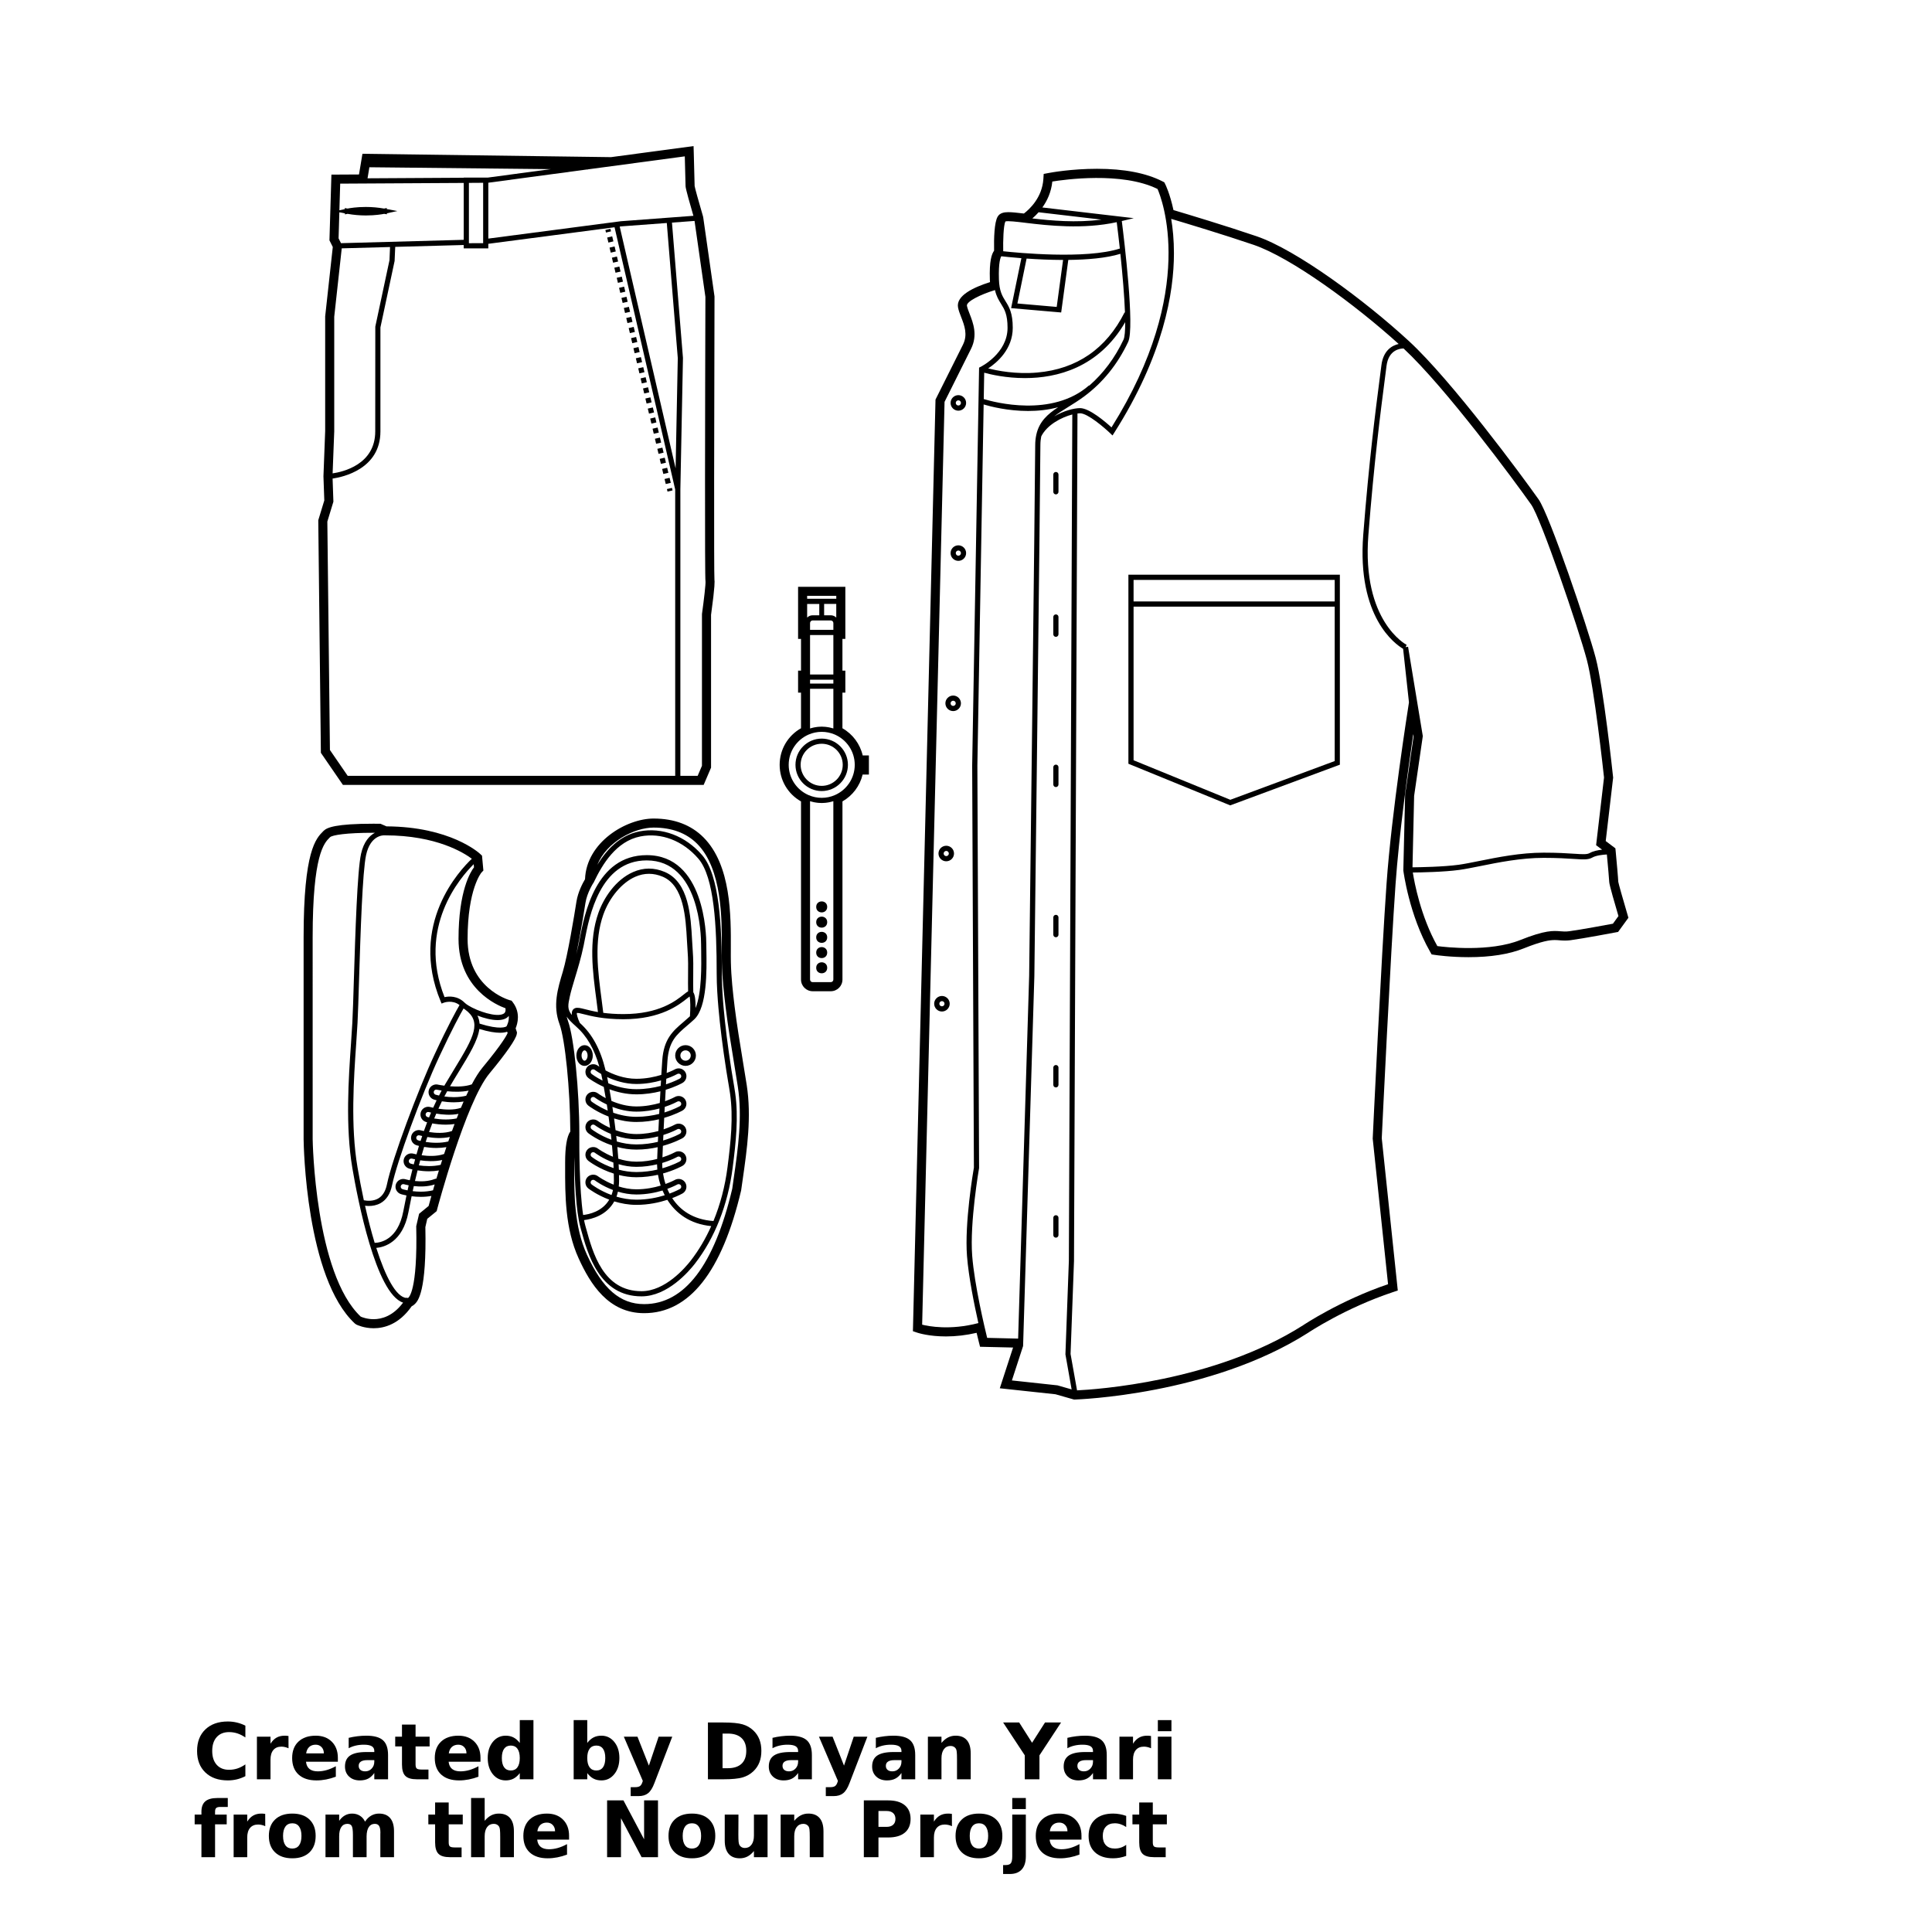<?xml version="1.0" encoding="UTF-8"?>
<svg width="700pt" height="700pt" version="1.1" viewBox="0 0 700 700" xmlns="http://www.w3.org/2000/svg" xmlns:xlink="http://www.w3.org/1999/xlink">
 <defs>
  <symbol id="u" overflow="visible">
   <path d="m18.906-1.125c-0.98 0.5-1.996 0.883-3.047 1.141-1.055 0.258-2.156 0.391-3.312 0.391-3.43 0-6.141-0.957-8.141-2.875-2-1.914-3-4.516-3-7.797 0-3.289 1-5.891 3-7.797 2-1.914 4.711-2.875 8.141-2.875 1.156 0 2.258 0.133 3.312 0.391 1.051 0.25 2.066 0.625 3.047 1.125v4.266c-0.98-0.664-1.949-1.156-2.906-1.469-0.961-0.312-1.965-0.469-3.016-0.469-1.898 0-3.387 0.605-4.469 1.812-1.086 1.211-1.625 2.883-1.625 5.016 0 2.125 0.539 3.797 1.625 5.016 1.082 1.211 2.57 1.812 4.469 1.812 1.051 0 2.055-0.156 3.016-0.469 0.957-0.312 1.926-0.805 2.906-1.484z"/>
  </symbol>
  <symbol id="c" overflow="visible">
   <path d="m13.828-11.234c-0.43-0.195-0.855-0.344-1.281-0.438-0.43-0.102-0.859-0.156-1.297-0.156-1.262 0-2.234 0.406-2.922 1.219s-1.031 1.98-1.031 3.5v7.109h-4.922v-15.438h4.922v2.547c0.633-1.008 1.363-1.742 2.188-2.203 0.82-0.469 1.805-0.703 2.953-0.703 0.164 0 0.344 0.008 0.531 0.016 0.195 0.012 0.477 0.043 0.844 0.094z"/>
  </symbol>
  <symbol id="b" overflow="visible">
   <path d="m17.781-7.75v1.391h-11.547c0.125 1.168 0.547 2.043 1.266 2.625 0.719 0.574 1.719 0.859 3 0.859 1.039 0 2.102-0.148 3.188-0.453 1.094-0.312 2.211-0.781 3.359-1.406v3.797c-1.168 0.438-2.336 0.773-3.5 1-1.168 0.227-2.336 0.344-3.5 0.344-2.793 0-4.965-0.707-6.516-2.125-1.543-1.426-2.312-3.422-2.312-5.984 0-2.519 0.754-4.5 2.266-5.938 1.52-1.438 3.613-2.156 6.281-2.156 2.426 0 4.367 0.73 5.828 2.188 1.457 1.461 2.188 3.414 2.188 5.859zm-5.078-1.641c0-0.938-0.277-1.691-0.828-2.266-0.543-0.582-1.258-0.875-2.141-0.875-0.949 0-1.727 0.273-2.328 0.812-0.594 0.543-0.965 1.32-1.109 2.328z"/>
  </symbol>
  <symbol id="a" overflow="visible">
   <path d="m9.281-6.938c-1.023 0-1.793 0.18-2.312 0.531-0.523 0.344-0.781 0.855-0.781 1.531 0 0.625 0.207 1.117 0.625 1.469 0.414 0.355 1 0.531 1.75 0.531 0.926 0 1.703-0.332 2.328-1 0.633-0.664 0.953-1.5 0.953-2.5v-0.562zm7.547-1.859v8.797h-4.984v-2.281c-0.656 0.938-1.402 1.621-2.234 2.047-0.824 0.426-1.828 0.641-3.016 0.641-1.594 0-2.891-0.461-3.891-1.391-0.992-0.938-1.484-2.148-1.484-3.641 0-1.812 0.617-3.141 1.859-3.984 1.25-0.844 3.203-1.266 5.859-1.266h2.906v-0.391c0-0.781-0.309-1.352-0.922-1.719-0.617-0.363-1.574-0.547-2.875-0.547-1.055 0-2.039 0.109-2.953 0.328-0.906 0.211-1.75 0.527-2.531 0.953v-3.766c1.051-0.258 2.109-0.453 3.172-0.578 1.07-0.133 2.141-0.203 3.203-0.203 2.789 0 4.801 0.547 6.031 1.641 1.238 1.094 1.859 2.883 1.859 5.359z"/>
  </symbol>
  <symbol id="d" overflow="visible">
   <path d="m7.75-19.812v4.375h5.094v3.531h-5.094v6.547c0 0.719 0.141 1.203 0.422 1.453 0.289 0.25 0.859 0.375 1.703 0.375h2.547v3.531h-4.234c-1.949 0-3.328-0.406-4.141-1.219s-1.219-2.191-1.219-4.141v-6.547h-2.453v-3.531h2.453v-4.375z"/>
  </symbol>
  <symbol id="j" overflow="visible">
   <path d="m12.875-13.172v-8.266h4.953v21.438h-4.953v-2.234c-0.688 0.906-1.445 1.574-2.266 2-0.812 0.426-1.758 0.641-2.828 0.641-1.898 0-3.461-0.754-4.688-2.266-1.219-1.52-1.828-3.469-1.828-5.844s0.609-4.316 1.828-5.828c1.227-1.508 2.789-2.266 4.688-2.266 1.07 0 2.016 0.215 2.828 0.641 0.82 0.43 1.578 1.09 2.266 1.984zm-3.25 9.984c1.051 0 1.852-0.383 2.406-1.156 0.562-0.77 0.844-1.891 0.844-3.359s-0.281-2.586-0.844-3.359c-0.555-0.77-1.355-1.156-2.406-1.156-1.055 0-1.859 0.387-2.422 1.156-0.555 0.773-0.828 1.891-0.828 3.359s0.273 2.59 0.828 3.359c0.562 0.773 1.367 1.156 2.422 1.156z"/>
  </symbol>
  <symbol id="i" overflow="visible">
   <path d="m10.578-3.188c1.062 0 1.867-0.383 2.422-1.156 0.551-0.77 0.828-1.891 0.828-3.359s-0.277-2.586-0.828-3.359c-0.555-0.77-1.359-1.156-2.422-1.156-1.055 0-1.867 0.391-2.438 1.172-0.562 0.773-0.844 1.887-0.844 3.344 0 1.461 0.281 2.578 0.844 3.359 0.57 0.773 1.383 1.156 2.438 1.156zm-3.281-9.984c0.688-0.895 1.441-1.555 2.266-1.984 0.82-0.426 1.773-0.641 2.859-0.641 1.895 0 3.453 0.758 4.672 2.266 1.227 1.512 1.844 3.453 1.844 5.828s-0.617 4.324-1.844 5.844c-1.219 1.512-2.777 2.266-4.672 2.266-1.086 0-2.039-0.215-2.859-0.641-0.824-0.426-1.578-1.094-2.266-2v2.234h-4.922v-21.438h4.922z"/>
  </symbol>
  <symbol id="f" overflow="visible">
   <path d="m0.344-15.438h4.938l4.141 10.484 3.531-10.484h4.938l-6.5 16.891c-0.648 1.719-1.406 2.922-2.281 3.609-0.867 0.688-2.012 1.031-3.438 1.031h-2.844v-3.234h1.547c0.832 0 1.438-0.137 1.812-0.406 0.383-0.273 0.68-0.75 0.891-1.438l0.141-0.422z"/>
  </symbol>
  <symbol id="h" overflow="visible">
   <path d="m7.891-16.562v12.547h1.906c2.164 0 3.82-0.535 4.969-1.609 1.145-1.07 1.719-2.633 1.719-4.688 0-2.031-0.574-3.578-1.719-4.641-1.137-1.07-2.793-1.609-4.969-1.609zm-5.297-4.016h5.594c3.125 0 5.445 0.227 6.969 0.672 1.531 0.449 2.844 1.203 3.938 2.266 0.969 0.93 1.688 2 2.156 3.219 0.469 1.211 0.703 2.578 0.703 4.109 0 1.555-0.234 2.938-0.703 4.156s-1.188 2.293-2.156 3.219c-1.105 1.062-2.43 1.82-3.969 2.266-1.543 0.449-3.856 0.672-6.938 0.672h-5.594z"/>
  </symbol>
  <symbol id="g" overflow="visible">
   <path d="m17.891-9.391v9.391h-4.969v-7.188c0-1.332-0.031-2.25-0.094-2.75-0.055-0.508-0.152-0.883-0.297-1.125-0.199-0.32-0.465-0.57-0.797-0.75-0.324-0.176-0.699-0.266-1.125-0.266-1.031 0-1.844 0.398-2.438 1.188-0.586 0.793-0.875 1.891-0.875 3.297v7.594h-4.922v-15.438h4.922v2.266c0.75-0.895 1.539-1.555 2.375-1.984 0.832-0.426 1.754-0.641 2.766-0.641 1.781 0 3.133 0.547 4.062 1.641 0.926 1.086 1.391 2.672 1.391 4.766z"/>
  </symbol>
  <symbol id="t" overflow="visible">
   <path d="m-0.281-20.578h5.812l4.672 7.344 4.688-7.344h5.812l-7.828 11.906v8.672h-5.312v-8.672z"/>
  </symbol>
  <symbol id="s" overflow="visible">
   <path d="m2.375-15.438h4.922v15.438h-4.922zm0-6h4.922v4.016h-4.922z"/>
  </symbol>
  <symbol id="r" overflow="visible">
   <path d="m12.531-21.438v3.234h-2.734c-0.699 0-1.188 0.133-1.469 0.391-0.273 0.25-0.406 0.688-0.406 1.312v1.062h4.219v3.531h-4.219v11.906h-4.938v-11.906h-2.453v-3.531h2.453v-1.062c0-1.688 0.469-2.93 1.406-3.734 0.938-0.801 2.391-1.203 4.359-1.203z"/>
  </symbol>
  <symbol id="e" overflow="visible">
   <path d="m9.719-12.281c-1.094 0-1.93 0.398-2.5 1.188-0.574 0.781-0.859 1.914-0.859 3.391 0 1.48 0.285 2.617 0.859 3.406 0.57 0.781 1.406 1.172 2.5 1.172 1.07 0 1.891-0.391 2.453-1.172 0.57-0.789 0.859-1.926 0.859-3.406 0-1.477-0.289-2.609-0.859-3.391-0.562-0.789-1.383-1.188-2.453-1.188zm0-3.516c2.656 0 4.727 0.719 6.219 2.156 1.488 1.43 2.234 3.406 2.234 5.938s-0.746 4.516-2.234 5.953c-1.492 1.438-3.562 2.156-6.219 2.156-2.668 0-4.75-0.719-6.25-2.156s-2.25-3.422-2.25-5.953 0.75-4.508 2.25-5.938c1.5-1.438 3.582-2.156 6.25-2.156z"/>
  </symbol>
  <symbol id="q" overflow="visible">
   <path d="m16.672-12.875c0.625-0.945 1.363-1.672 2.219-2.172 0.863-0.5 1.812-0.75 2.844-0.75 1.77 0 3.117 0.547 4.047 1.641 0.926 1.086 1.391 2.672 1.391 4.766v9.391h-4.953v-8.047-0.359c0.008-0.133 0.016-0.32 0.016-0.562 0-1.094-0.164-1.883-0.484-2.375-0.312-0.488-0.828-0.734-1.547-0.734-0.938 0-1.664 0.387-2.172 1.156-0.512 0.773-0.777 1.887-0.797 3.344v7.578h-4.953v-8.047c0-1.707-0.152-2.805-0.453-3.297-0.293-0.488-0.812-0.734-1.562-0.734-0.949 0-1.684 0.391-2.203 1.172-0.512 0.773-0.766 1.875-0.766 3.312v7.594h-4.953v-15.438h4.953v2.266c0.613-0.875 1.312-1.531 2.094-1.969s1.645-0.656 2.594-0.656c1.062 0 2 0.258 2.812 0.766 0.82 0.512 1.445 1.23 1.875 2.156z"/>
  </symbol>
  <symbol id="p" overflow="visible">
   <path d="m17.891-9.391v9.391h-4.969v-7.172c0-1.344-0.031-2.266-0.094-2.766-0.055-0.508-0.152-0.883-0.297-1.125-0.199-0.32-0.465-0.57-0.797-0.75-0.324-0.176-0.699-0.266-1.125-0.266-1.031 0-1.844 0.398-2.438 1.188-0.586 0.793-0.875 1.891-0.875 3.297v7.594h-4.922v-21.438h4.922v8.266c0.75-0.895 1.539-1.555 2.375-1.984 0.832-0.426 1.754-0.641 2.766-0.641 1.781 0 3.133 0.547 4.062 1.641 0.926 1.086 1.391 2.672 1.391 4.766z"/>
  </symbol>
  <symbol id="o" overflow="visible">
   <path d="m2.594-20.578h5.922l7.484 14.109v-14.109h5.031v20.578h-5.938l-7.469-14.109v14.109h-5.031z"/>
  </symbol>
  <symbol id="n" overflow="visible">
   <path d="m2.203-6v-9.438h4.969v1.547c0 0.836-0.008 1.887-0.016 3.156-0.012 1.262-0.016 2.102-0.016 2.516 0 1.242 0.031 2.137 0.094 2.688 0.062 0.543 0.172 0.938 0.328 1.188 0.207 0.324 0.473 0.574 0.797 0.75 0.32 0.18 0.695 0.266 1.125 0.266 1.02 0 1.82-0.395 2.406-1.188 0.594-0.789 0.891-1.891 0.891-3.297v-7.625h4.938v15.438h-4.938v-2.234c-0.742 0.906-1.527 1.574-2.359 2-0.836 0.426-1.75 0.641-2.75 0.641-1.781 0-3.141-0.547-4.078-1.641-0.93-1.094-1.391-2.68-1.391-4.766z"/>
  </symbol>
  <symbol id="m" overflow="visible">
   <path d="m2.594-20.578h8.797c2.625 0 4.633 0.586 6.031 1.75 1.406 1.168 2.109 2.824 2.109 4.969 0 2.156-0.703 3.82-2.109 4.984-1.398 1.156-3.406 1.734-6.031 1.734h-3.5v7.141h-5.297zm5.297 3.844v5.75h2.938c1.031 0 1.82-0.25 2.375-0.75 0.562-0.5 0.844-1.207 0.844-2.125 0-0.914-0.281-1.625-0.844-2.125-0.555-0.5-1.344-0.75-2.375-0.75z"/>
  </symbol>
  <symbol id="l" overflow="visible">
   <path d="m2.375-15.438h4.922v15.156c0 2.07-0.496 3.648-1.484 4.734-0.992 1.094-2.43 1.641-4.312 1.641h-2.438v-3.234h0.859c0.938 0 1.578-0.215 1.922-0.641 0.352-0.43 0.531-1.262 0.531-2.5zm0-6h4.922v4.016h-4.922z"/>
  </symbol>
  <symbol id="k" overflow="visible">
   <path d="m14.844-14.953v4.031c-0.68-0.457-1.355-0.797-2.031-1.016-0.668-0.227-1.367-0.344-2.094-0.344-1.375 0-2.449 0.406-3.219 1.219-0.762 0.805-1.141 1.922-1.141 3.359 0 1.449 0.379 2.574 1.141 3.375 0.77 0.805 1.844 1.203 3.219 1.203 0.77 0 1.5-0.113 2.188-0.344 0.695-0.227 1.344-0.566 1.938-1.016v4.031c-0.773 0.281-1.559 0.492-2.359 0.641-0.793 0.145-1.59 0.219-2.391 0.219-2.781 0-4.961-0.711-6.531-2.141-1.562-1.438-2.344-3.426-2.344-5.969 0-2.539 0.781-4.523 2.344-5.953 1.57-1.426 3.75-2.141 6.531-2.141 0.812 0 1.609 0.074 2.391 0.219 0.789 0.137 1.578 0.344 2.359 0.625z"/>
  </symbol>
 </defs>
 <g>
  <path d="m221.16 82.902 0.223 0.918-1.82 0.438-0.223-0.918z"/>
  <path d="m230.91 123.91-1.828 0.434-0.434-1.824 1.828-0.434z"/>
  <path d="m227.42 109.33-1.824 0.434-0.434-1.816 1.824-0.434z"/>
  <path d="m231.76 127.55-1.824 0.434-0.434-1.816 1.824-0.434z"/>
  <path d="m228.29 112.97-1.824 0.434-0.434-1.816 1.824-0.434z"/>
  <path d="m226.56 105.68-1.824 0.434-0.434-1.824 1.824-0.434z"/>
  <path d="m229.16 116.62-1.828 0.43-0.43-1.824 1.828-0.43z"/>
  <path d="m232.64 131.2-1.828 0.434-0.434-1.816 1.828-0.434z"/>
  <path d="m230.04 120.26-1.816 0.434-0.438-1.824 1.816-0.434z"/>
  <path d="m239.55 160.36-1.824 0.434-0.434-1.824 1.824-0.434z"/>
  <path d="m240.43 164-1.828 0.434-0.434-1.816 1.828-0.434z"/>
  <path d="m241.28 167.64-1.824 0.434-0.434-1.816 1.824-0.434z"/>
  <path d="m242.16 171.3-1.824 0.43-0.43-1.824 1.824-0.43z"/>
  <path d="m225.71 102.05-1.824 0.43-0.43-1.824 1.824-0.43z"/>
  <path d="m243.04 174.94-1.828 0.434-0.434-1.824 1.828-0.434z"/>
  <path d="m236.97 149.43-1.828 0.434-0.434-1.816 1.828-0.434z"/>
  <path d="m238.7 156.72-1.828 0.434-0.434-1.824 1.828-0.434z"/>
  <path d="m234.36 138.49-1.824 0.434-0.434-1.824 1.824-0.434z"/>
  <path d="m236.09 145.78-1.824 0.434-0.434-1.816 1.824-0.434z"/>
  <path d="m237.83 153.05-1.816 0.43-0.43-1.824 1.816-0.43z"/>
  <path d="m233.5 134.85-1.824 0.43-0.43-1.824 1.824-0.43z"/>
  <path d="m235.24 142.14-1.828 0.434-0.434-1.824 1.828-0.434z"/>
  <path d="m224.84 98.391-1.828 0.43-0.43-1.824 1.828-0.43z"/>
  <path d="m222.25 87.457-1.816 0.434-0.438-1.824 1.816-0.434z"/>
  <path d="m223.11 91.109-1.828 0.434-0.434-1.824 1.828-0.434z"/>
  <path d="m223.96 94.75-1.824 0.434-0.434-1.816 1.824-0.434z"/>
  <path d="m243.68 177.68-1.828 0.434-0.219-0.91 1.828-0.434z"/>
  <path d="m248.39 378.68c-2.066 0-3.754 1.688-3.754 3.754s1.688 3.754 3.754 3.754 3.754-1.688 3.754-3.754-1.688-3.754-3.754-3.754zm0 5.633c-1.039 0-1.879-0.84-1.879-1.879 0-1.031 0.84-1.875 1.879-1.875 1.031 0 1.879 0.84 1.879 1.875 0 1.039-0.844 1.879-1.879 1.879z"/>
  <path d="m211.8 386.19c1.664 0 2.977-1.648 2.977-3.754 0-2.102-1.309-3.754-2.977-3.754-1.664 0-2.965 1.652-2.965 3.754-0.004 2.106 1.301 3.754 2.965 3.754zm0-5.629c0.52 0 1.094 0.801 1.094 1.875 0 1.074-0.582 1.879-1.094 1.879s-1.09-0.809-1.09-1.879c0-1.074 0.57-1.875 1.09-1.875z"/>
  <path d="m307.22 277.11c0-5.238-4.262-9.5-9.5-9.5-5.242 0-9.504 4.262-9.504 9.5s4.262 9.504 9.504 9.504c5.238-0.004 9.5-4.266 9.5-9.504zm-9.5 7.625c-4.207 0-7.633-3.422-7.633-7.633 0-4.199 3.422-7.625 7.633-7.625 4.199 0 7.621 3.422 7.621 7.625 0 4.215-3.422 7.633-7.621 7.633z"/>
  <path d="m299.71 350.65c0 2.656-3.984 2.656-3.984 0s3.984-2.656 3.984 0"/>
  <path d="m299.71 345.14c0 2.66-3.984 2.66-3.984 0 0-2.656 3.984-2.656 3.984 0"/>
  <path d="m299.71 339.62c0 2.656-3.984 2.656-3.984 0s3.984-2.656 3.984 0"/>
  <path d="m299.71 334.11c0 2.656-3.984 2.656-3.984 0s3.984-2.656 3.984 0"/>
  <path d="m299.71 328.59c0 2.656-3.984 2.656-3.984 0s3.984-2.656 3.984 0"/>
  <path d="m408.84 276.72 36.887 15.082 39.73-14.742v-68.836h-76.617zm1.875-66.617h72.871v7.816h-72.871zm0 9.691h72.871v55.953l-37.824 14.031-35.047-14.32z"/>
  <path d="m347.23 148.8c1.547 0 2.812-1.266 2.812-2.816s-1.266-2.816-2.812-2.816c-1.551 0-2.816 1.266-2.816 2.816s1.262 2.816 2.816 2.816zm0-3.754c0.52 0 0.938 0.418 0.938 0.938s-0.418 0.938-0.938 0.938c-0.52 0-0.941-0.418-0.941-0.938s0.426-0.938 0.941-0.938z"/>
  <path d="m347.23 203.21c1.547 0 2.812-1.266 2.812-2.812 0-1.551-1.266-2.816-2.812-2.816-1.551 0-2.816 1.266-2.816 2.816 0 1.551 1.262 2.812 2.816 2.812zm0-3.75c0.52 0 0.938 0.422 0.938 0.941s-0.418 0.938-0.938 0.938c-0.52 0-0.941-0.418-0.941-0.938s0.426-0.941 0.941-0.941z"/>
  <path d="m345.35 257.64c1.551 0 2.816-1.266 2.816-2.816 0-1.547-1.266-2.812-2.816-2.812-1.547 0-2.816 1.266-2.816 2.812 0 1.555 1.266 2.816 2.816 2.816zm0-3.754c0.52 0 0.938 0.422 0.938 0.938 0 0.52-0.418 0.941-0.938 0.941-0.52 0-0.938-0.422-0.938-0.941 0-0.512 0.418-0.938 0.938-0.938z"/>
  <path d="m342.84 312.06c1.551 0 2.816-1.266 2.816-2.816 0-1.551-1.266-2.812-2.816-2.812-1.547 0-2.812 1.258-2.812 2.812 0 1.551 1.266 2.816 2.812 2.816zm0-3.754c0.52 0 0.938 0.418 0.938 0.938 0 0.52-0.418 0.938-0.938 0.938s-0.938-0.418-0.938-0.938c0-0.52 0.422-0.938 0.938-0.938z"/>
  <path d="m341.28 366.49c1.551 0 2.816-1.27 2.816-2.816s-1.266-2.816-2.816-2.816c-1.547 0-2.812 1.27-2.812 2.816 0.004 1.543 1.27 2.816 2.812 2.816zm0-3.762c0.52 0 0.941 0.422 0.941 0.941s-0.422 0.938-0.941 0.938c-0.52 0-0.938-0.418-0.938-0.938 0.004-0.516 0.422-0.941 0.938-0.941z"/>
  <path d="m382.57 179.13c0.52 0 0.938-0.418 0.938-0.938v-6.254c0-0.52-0.418-0.938-0.938-0.938-0.52 0-0.938 0.418-0.938 0.938v6.254c0 0.52 0.418 0.938 0.938 0.938z"/>
  <path d="m382.57 230.74c0.52 0 0.938-0.418 0.938-0.938v-6.254c0-0.52-0.418-0.938-0.938-0.938-0.52 0-0.938 0.418-0.938 0.938v6.254c0 0.52 0.418 0.938 0.938 0.938z"/>
  <path d="m382.57 285.17c0.52 0 0.938-0.422 0.938-0.941v-6.254c0-0.52-0.418-0.938-0.938-0.938-0.52 0-0.938 0.418-0.938 0.938v6.254c0 0.512 0.418 0.941 0.938 0.941z"/>
  <path d="m382.57 339.59c0.52 0 0.938-0.418 0.938-0.938v-6.254c0-0.52-0.418-0.938-0.938-0.938-0.52 0-0.938 0.418-0.938 0.938v6.254c0 0.52 0.418 0.938 0.938 0.938z"/>
  <path d="m382.57 394c0.52 0 0.938-0.418 0.938-0.938v-6.25c0-0.52-0.418-0.938-0.938-0.938-0.52 0-0.938 0.418-0.938 0.938v6.25c0 0.52 0.418 0.938 0.938 0.938z"/>
  <path d="m383.51 447.49v-6.262c0-0.52-0.418-0.938-0.938-0.938-0.52 0-0.938 0.418-0.938 0.938v6.262c0 0.52 0.418 0.938 0.938 0.938 0.52 0 0.938-0.418 0.938-0.938z"/>
  <path d="m116.26 272.76 7.981 11.621h130.71l2.676-6.242v-55.367c1.512-10.93 1.293-12.242 1.23-12.668-0.207-2.207-0.102-62.559 0.023-102.59v-0.098l-4.094-28.695-0.074-0.332c-1.703-5.781-2.93-10.316-3.035-10.988-0.012-1.383-0.309-11.762-0.309-11.875l-0.078-2.602-29.91 4.012-90.062-1.215-1.246 7.492-9.996 0.055-0.711 23.809 1.207 2.414-2.742 25.012-0.016 0.074v41.633l-0.625 16.379 0.309 8.73-2.184 7.168zm23.875-197.01-0.012-0.383-0.953 0.203c-2.133-0.383-4.359-0.586-6.633-0.586-3.363 0-5.832 0.422-6.625 0.586l-0.988-0.188v0.391l-1.957 0.418 0.289-9.656 44.758-0.254v20.609l-44.469 1.215-0.875-1.754 0.281-9.434 2.016 0.379 0.016 0.379 0.953-0.199c2.129 0.383 4.352 0.586 6.633 0.586 3.371 0 5.844-0.43 6.633-0.586l0.977 0.164v-0.371l3.797-0.809zm115.48 134.89c0.117 0.785-0.555 6.633-1.281 11.844l-0.004 54.977-1.559 3.641h-6.262v-103.83l0.941-47.59-3.984-49.027 8.18-0.609 3.934 27.527c-0.117 38.148-0.258 102.19 0.035 103.07zm-135.11-37.246c3.656-0.531 17.328-3.422 17.328-17.094v-37.668l5.137-24.062 0.227-5.125 24.812-0.676v1.23h8.914l-0.004-1.664 45.742-5.996 21.973 95.016 0.004 103.75h-118.66l-6.441-9.371-0.938-82.762 2.195-7.203zm0.008-1.883 0.586-15.207v-41.539l2.719-24.785 17.5-0.48-0.199 4.766-5.141 24.086-0.023 37.961c0 12.039-11.793 14.672-15.441 15.199zm49.379-83.395v-21.852l5.16-0.035v21.883zm54.637-6.016 0.625-0.086 16.438-1.219 3.981 48.949-0.789 39.934zm0.445-1.949-48.047 6.293v-20.242l35.707-4.793 0.379 0.004v-0.055l35.098-4.707c0.078 2.754 0.281 10.074 0.281 10.82 0 0.871 1.785 7.117 2.84 10.719zm-25.414-18.867-22.852 3.062h-8.691v0.051l-34.852 0.203 0.668-4.004z"/>
  <path d="m185.84 363.2-0.48-0.637-0.762-0.207c-0.617-0.18-15.18-4.582-15.18-22.137 0-18.086 4.973-24.012 4.988-24.035l0.734-0.773-0.496-5.387-0.648-0.609c-0.43-0.402-10.82-9.883-33.957-10.008l-2.172-0.938-0.461-0.004s-0.82-0.016-2.117-0.016c-13.699 0-16.832 1.379-18.035 2.578l-0.117 0.117c-2.668 2.66-7.133 7.094-7.133 38.445v73.215c0.023 2.051 0.836 50.293 18.578 66.742l0.555 0.383c0.277 0.129 2.766 1.32 6.25 1.32 3.769 0 9.184-1.387 13.762-7.949 0.43-0.199 0.824-0.484 1.203-0.871 1.055-1.078 4.262-4.352 3.766-27.828l0.688-2.996 3.41-2.789 0.191-0.738c0.105-0.383 10.301-38.727 18.934-49.148 6.125-7.391 9.641-12.469 9.902-14.297l0.078-0.547-0.496-1.496c0.707-1.723 1.82-5.648-0.984-9.391zm-35.031 81.059v0.117c0.523 23.504-2.711 25.762-3.016 25.93l-0.523-0.141-0.078 0.113c-3.746-0.43-7.547-7.738-10.859-18.137 2.816-0.254 9.566-2.027 11.645-12.922 0.355-1.875 0.746-3.805 1.156-5.797 1 0.129 2.141 0.219 3.352 0.219 1.332 0 2.609-0.113 3.816-0.332-0.504 1.773-0.848 3.055-1.004 3.629l-3.449 2.836zm-15.434 33.707c-2.406 0-4.223-0.727-4.672-0.926-16.605-15.602-17.418-63.797-17.418-64.27l-0.004-73.188c0-29.988 4.16-34.121 6.164-36.113l0.129-0.125c0.809-0.801 5.977-1.613 15.707-1.613h0.543c-1.906 1.027-4.019 3.168-5.012 7.633-1.371 6.164-2.078 28.941-2.598 45.562-0.199 6.523-0.371 12.164-0.555 15.578-0.117 2.223-0.301 4.82-0.484 7.559-0.875 12.66-2.078 30 0.496 45.195 1.863 10.98 8.469 45.469 18.375 48.707-3.66 4.902-7.777 6-10.672 6zm30.758-137.76c0 18.09 13.988 24.035 17.012 25.105 0.199 1.461-0.461 1.848-0.738 2-2.512 1.398-9.445-0.965-12.734-3.019-0.051-0.039-0.102-0.078-0.148-0.117l-0.012 0.016c-0.48-0.309-0.871-0.605-1.152-0.879-2.625-2.625-5.773-2.359-7.297-2.031-10.008-25.293 5.723-43.395 10.566-48.172l0.105 1.145c-1.191 1.547-5.602 8.426-5.602 25.953zm17.195 28.742c0.316-0.176 0.688-0.453 1.016-0.863 0.156 1.867-0.621 3.414-0.824 3.769-0.242 0.188-2.234 1.383-9.766-0.977-0.066-1.016-0.32-1.988-0.785-2.914 2.406 0.938 5.09 1.633 7.32 1.633 1.176 0 2.223-0.191 3.039-0.648zm-24.438 24.078c-1.48-0.445-3.055 0.395-3.504 1.879-0.215 0.723-0.137 1.484 0.219 2.144 0.355 0.66 0.941 1.145 1.66 1.359 0.039 0.016 0.371 0.117 0.93 0.25-0.43 0.887-0.848 1.785-1.258 2.699-0.594-0.129-0.961-0.238-0.98-0.238-1.48-0.441-3.055 0.395-3.5 1.879-0.215 0.723-0.141 1.484 0.215 2.144 0.355 0.66 0.941 1.145 1.664 1.367 0.023 0.004 0.176 0.051 0.418 0.117-0.402 1.055-0.797 2.117-1.176 3.18-0.621-0.129-1.012-0.242-1.023-0.242-1.484-0.441-3.055 0.395-3.504 1.879-0.219 0.723-0.141 1.484 0.207 2.144 0.355 0.66 0.949 1.145 1.664 1.367 0.047 0.012 0.355 0.102 0.879 0.23-0.309 1.023-0.617 2.039-0.902 3.066-0.637-0.129-1.039-0.242-1.051-0.242-1.48-0.441-3.055 0.395-3.504 1.875-0.215 0.727-0.141 1.488 0.215 2.152 0.355 0.66 0.949 1.145 1.664 1.367 0.051 0.012 0.484 0.141 1.207 0.309-0.34 1.309-0.656 2.625-0.961 3.91-0.941-0.176-1.531-0.344-1.551-0.355-1.48-0.441-3.055 0.395-3.504 1.887-0.215 0.719-0.141 1.48 0.215 2.141 0.355 0.66 0.949 1.145 1.664 1.367 0.062 0.023 0.801 0.242 1.98 0.473-0.41 1.965-0.797 3.883-1.145 5.734-2 10.516-8.496 11.406-10.375 11.441-1.254-4.133-2.426-8.688-3.492-13.449 0.418 0.055 0.887 0.09 1.398 0.09 1.297 0 2.844-0.242 4.289-1.066 2.082-1.203 3.453-3.34 4.082-6.352 1.785-8.629 10.594-32.645 17.133-46.703 4.707-10.113 7.644-15.449 8.789-17.43 0.176 0.125 0.371 0.258 0.582 0.391 6.125 4.461 3.258 9.789-3.793 21.336-1.094 1.801-2.273 3.727-3.477 5.773-0.09 0.152-0.168 0.316-0.258 0.469-1.27-0.172-2.106-0.344-2.117-0.344zm1.125 2.098c-0.32 0.594-0.637 1.203-0.949 1.812-0.75-0.164-1.207-0.305-1.258-0.316-0.242-0.078-0.434-0.238-0.555-0.457-0.117-0.219-0.141-0.473-0.078-0.711 0.152-0.496 0.672-0.785 1.168-0.625 0.027 0 0.664 0.145 1.672 0.297zm-3.836 7.992c-0.25 0.586-0.492 1.164-0.734 1.754-0.344-0.09-0.543-0.141-0.574-0.152-0.242-0.078-0.434-0.238-0.555-0.457-0.117-0.219-0.141-0.473-0.078-0.711 0.152-0.496 0.676-0.777 1.168-0.625 0.023-0.008 0.301 0.07 0.773 0.191zm-3.211 8.484c-0.199 0.598-0.402 1.195-0.594 1.789-0.535-0.117-0.859-0.219-0.898-0.23-0.238-0.078-0.434-0.238-0.559-0.457-0.117-0.219-0.141-0.473-0.066-0.711 0.141-0.496 0.672-0.777 1.168-0.625 0.012-0.004 0.367 0.098 0.949 0.234zm-2.566 8.461c-0.168 0.605-0.344 1.227-0.496 1.828-0.672-0.152-1.078-0.277-1.125-0.289-0.242-0.078-0.441-0.23-0.559-0.453-0.117-0.23-0.141-0.484-0.074-0.719 0.152-0.496 0.672-0.785 1.168-0.625 0.02 0.004 0.418 0.113 1.086 0.258zm-2.328 9.402c-0.141 0.605-0.277 1.227-0.406 1.828-1.078-0.207-1.766-0.406-1.816-0.43-0.242-0.066-0.441-0.23-0.559-0.453-0.117-0.219-0.141-0.473-0.074-0.719 0.152-0.496 0.672-0.773 1.168-0.625 0.023 0.016 0.66 0.199 1.688 0.398zm11.562-66.691 0.355 0.84 0.848-0.328c0.035-0.016 3.078-1.141 5.656 0.875-1.039 1.766-4.019 7.09-9.031 17.871-5.977 12.832-15.301 37.594-17.277 47.121-0.508 2.461-1.57 4.164-3.168 5.09-1.875 1.078-4.082 0.859-5.199 0.637-0.84-3.91-1.613-7.938-2.297-11.961-2.535-14.969-1.344-32.18-0.473-44.75 0.188-2.75 0.367-5.344 0.484-7.586 0.176-3.434 0.355-9.078 0.555-15.617 0.52-16.555 1.227-39.23 2.559-45.219 1.531-6.926 5.887-7.125 6.684-7.094l0.027 0.012h0.191c18.633 0 28.637 6.402 31.402 8.484-4.285 4.035-22.871 23.715-11.316 51.625zm-7.152 68.996c-1.066 0-2.07-0.078-2.957-0.188 0.129-0.605 0.27-1.227 0.406-1.84 2.144 0.242 4.945 0.266 7.559-0.586-0.219 0.75-0.418 1.457-0.609 2.117-1.355 0.32-2.836 0.496-4.398 0.496zm4.969-4.574c-2.359 0.914-5.035 0.926-7.102 0.707 0.293-1.27 0.609-2.559 0.938-3.852 1.164 0.176 2.586 0.332 4.125 0.332 1.258 0 2.461-0.113 3.602-0.301-0.316 1.027-0.609 2.004-0.898 2.953-0.219 0.023-0.449 0.07-0.664 0.16zm-2.039-4.695c-1.367 0-2.617-0.117-3.656-0.266 0.152-0.617 0.328-1.227 0.496-1.828 2.152 0.32 5.172 0.52 7.957-0.117-0.199 0.594-0.379 1.18-0.566 1.766-1.309 0.285-2.719 0.445-4.231 0.445zm-2.648-3.93c0.289-1.004 0.586-2.004 0.898-3.016 1.219 0.203 2.754 0.379 4.453 0.379 1.258 0 2.465-0.113 3.613-0.305-0.281 0.84-0.559 1.672-0.824 2.484-2.637 0.941-5.856 0.777-8.141 0.457zm5.352-4.516c-1.469 0-2.801-0.137-3.891-0.309 0.199-0.594 0.395-1.191 0.605-1.785 2.184 0.355 5.312 0.625 8.156-0.016-0.188 0.555-0.371 1.09-0.566 1.637-1.328 0.309-2.773 0.473-4.305 0.473zm-2.668-3.894c0.371-1.051 0.762-2.094 1.168-3.129 1.277 0.23 2.984 0.457 4.894 0.457 1.102 0 2.16-0.09 3.18-0.23-0.309 0.836-0.617 1.676-0.926 2.516-2.652 0.961-5.977 0.742-8.316 0.387zm6.062-4.551c-1.602 0-3.059-0.168-4.195-0.355 0.238-0.594 0.492-1.18 0.746-1.766 2.121 0.359 5.203 0.66 8.051 0.086-0.215 0.547-0.43 1.094-0.645 1.648-1.23 0.254-2.559 0.387-3.957 0.387zm-2.672-3.898c0.406-0.898 0.824-1.789 1.266-2.676 1.203 0.191 2.703 0.355 4.348 0.355 1.23 0 2.406-0.102 3.516-0.281-0.32 0.746-0.645 1.508-0.973 2.281-2.629 0.891-5.871 0.664-8.156 0.32zm5.606-4.188c-1.27 0-2.449-0.105-3.449-0.25 0.34-0.637 0.676-1.27 1.027-1.891 2.234 0.227 5.137 0.32 7.762-0.227-0.301 0.605-0.586 1.227-0.879 1.855-1.375 0.336-2.863 0.512-4.461 0.512zm-1.398-3.941c1.133-1.941 2.246-3.766 3.297-5.481 3.738-6.129 6.769-11.098 7.332-15.281 3.387 1.027 5.793 1.371 7.484 1.371 1.18 0 2-0.164 2.59-0.379l0.164 0.484c-0.309 0.746-1.855 3.769-9.117 12.535-1.281 1.539-2.578 3.629-3.859 6.051-2.379 0.863-5.449 0.887-7.891 0.699z"/>
  <path d="m269.09 384.08c-1.043-6.332-2.117-12.887-2.926-19.371-0.625-5.113-1.234-10.617-1.355-16.109-0.035-1.395-0.023-3.129-0.016-4.805 0.051-12.066 0.129-30.312-9.895-40.387-4.519-4.531-10.605-6.836-18.078-6.836-9.906 0-24.375 8.559-24.852 21.984-0.789 1.32-2.562 4.59-3.117 8.156-0.785 5.07-3.184 19.52-4.926 25.328-1.898 6.312-3.68 12.277-1.207 19 2.031 5.516 3.852 23.605 3.918 38.918-1.258 1.84-1.875 5.531-1.875 11.242v1.621c-0.023 9.945-0.047 22.324 4.906 33.141 4.215 9.23 10.727 19.824 23.715 19.824 16.363 0 28.188-14.945 35.137-44.43l0.023-0.129c0.156-1.133 0.32-2.258 0.484-3.398l0.066-0.453c1.598-11.16 3.25-22.695 1.457-34.285-0.477-3.008-0.965-6.016-1.461-9.012zm-3.25 42.84c-0.188 1.293-0.367 2.578-0.531 3.769-6.547 27.75-17.289 41.816-31.926 41.816-8.676 0-15.07-5.527-20.727-17.906-4.652-10.164-4.629-22.137-4.606-31.773v-1.621c0-0.695 0.012-1.32 0.027-1.93 0.129 7.981 0.598 19.57 2.195 25.32l0.219 0.82c2.488 9.07 6.668 24.277 21.953 24.277 9.422 0 17.172-9.055 19.32-11.82 7.227-9.312 11.961-21.332 13.684-34.738 1.191-9.285 2.16-18.344 0.926-27.066-0.23-1.609-0.508-3.238-0.773-4.82-0.207-1.195-0.406-2.394-0.594-3.586-1.355-8.824-2.258-16.008-2.844-22.645-0.289-3.383-0.625-7.828-0.625-12.312 0-17.109-0.84-35.582-7.113-42.836-6.051-7.012-14.562-10.238-22.746-8.641-7.176 1.406-11.961 6.734-15.258 12.113 3.383-8.297 13.367-13.496 20.41-13.496 6.57 0 11.875 1.977 15.754 5.871 9.059 9.105 8.984 27.223 8.934 38.055-0.004 1.777-0.016 3.465 0.016 4.887 0.129 5.629 0.738 11.223 1.387 16.438 0.809 6.531 1.887 13.117 2.934 19.492 0.492 2.996 0.98 5.996 1.449 8.992 1.719 11.129 0.098 22.418-1.465 33.34zm-43.277 8.367c2.375 0.727 5.086 1.258 8.004 1.258 4.418 0 8.309-0.879 11.227-1.828 3.043 4.836 8.121 8.766 15.895 9.527-2.039 4.555-4.516 8.754-7.41 12.492-2.019 2.602-9.273 11.09-17.836 11.09-13.859 0-17.633-13.777-20.133-22.898l-0.227-0.82c-0.168-0.605-0.328-1.297-0.469-2.039 1.336-0.164 3.473-0.586 5.621-1.688 1.852-0.945 3.91-2.527 5.328-5.094zm-1-2.305c-4.258-1.574-7.031-3.691-7.207-3.84-0.199-0.152-0.328-0.371-0.355-0.617-0.027-0.254 0.039-0.496 0.188-0.695 0.18-0.23 0.453-0.359 0.746-0.359 0.207 0 0.406 0.066 0.582 0.199 0.176 0.129 2.719 2.039 6.586 3.492-0.156 0.652-0.328 1.258-0.539 1.82zm0.629-29.809c-0.102-0.723-0.207-1.43-0.309-2.117 2.445 0.938 5.426 1.711 8.68 1.711 3.16 0 6.023-0.508 8.375-1.141-0.035 0.656-0.066 1.305-0.102 1.969-2.375 0.594-5.188 1.051-8.281 1.051-3.094-0.004-5.938-0.648-8.363-1.473zm0.133 20.051c-4.672-1.574-7.785-3.934-7.969-4.094-0.199-0.141-0.328-0.371-0.355-0.617-0.027-0.254 0.039-0.496 0.188-0.695 0.18-0.23 0.453-0.359 0.746-0.359 0.207 0 0.406 0.066 0.582 0.199 0.176 0.129 2.781 2.094 6.719 3.551 0.027 0.672 0.062 1.355 0.09 2.016zm-1.508-28.562c2.75 1.027 6.09 1.84 9.75 1.84 3.246 0 6.211-0.473 8.711-1.102-0.074 1.383-0.148 2.801-0.227 4.234-2.336 0.672-5.262 1.254-8.484 1.254-3.434 0-6.586-0.961-9.027-2.008-0.246-1.508-0.484-2.922-0.723-4.219zm0.723 18.289c-4.246-1.562-7.012-3.68-7.188-3.82-0.199-0.148-0.328-0.367-0.355-0.621-0.027-0.25 0.039-0.496 0.188-0.695 0.18-0.23 0.453-0.359 0.746-0.359 0.207 0 0.406 0.066 0.582 0.203 0.156 0.117 2.383 1.777 5.797 3.18 0.078 0.703 0.152 1.406 0.23 2.113zm-11.461-42.336c-0.734-1.5-1.215-3.238-1.062-3.586 0.309-0.117 1.457 0.176 2.566 0.457 2.66 0.676 7.113 1.801 14.285 1.801 13.652 0 20.285-5.301 23.121-7.574 0.301-0.23 0.617-0.496 0.871-0.672 0.301 1.203 0.316 4.375 0.117 7.18-0.797 0.727-1.562 1.395-2.32 2.043-3.856 3.289-7.176 6.137-7.711 13.969-0.113 1.512-0.219 3.281-0.34 5.215-2.422 0.746-5.559 1.418-9.055 1.418-4.539 0-8.586-1.672-11.133-3.027-1.805-7.586-4.867-13.23-9.34-17.223zm8.246 20.914c-2.375-1.203-3.84-2.312-3.969-2.414-0.199-0.152-0.328-0.371-0.355-0.621s0.039-0.496 0.188-0.695c0.18-0.23 0.453-0.359 0.746-0.359 0.207 0 0.406 0.066 0.582 0.203 0.098 0.066 0.93 0.695 2.309 1.48 0.145 0.68 0.312 1.488 0.5 2.406zm30.992-32.348c-0.43 0.227-0.91 0.605-1.496 1.074-2.914 2.324-8.953 7.168-21.953 7.168-2.856 0-5.262-0.188-7.289-0.453-0.188-1.531-0.383-3.066-0.586-4.629-1.383-10.473-2.816-21.293 0.605-30.965 2.203-6.211 6.734-11.59 11.559-13.699 3.285-1.438 6.648-1.438 9.992-0.012 7.66 3.285 8.293 14.805 8.75 23.211 0.074 1.332 0.137 2.59 0.23 3.727 0.238 2.977 0.203 6 0.168 8.918-0.02 1.848-0.031 3.758 0.02 5.66zm-7.902 31.672c2.398-0.84 3.883-1.66 4.008-1.734 0.441-0.25 1.039-0.086 1.285 0.355 0.254 0.445 0.098 1.023-0.352 1.277-0.148 0.09-2.031 1.133-5.059 2.129 0.039-0.703 0.078-1.375 0.117-2.027zm-0.559 10.203c2.731-0.91 4.43-1.852 4.566-1.926 0.441-0.25 1.039-0.086 1.285 0.352 0.254 0.453 0.098 1.027-0.352 1.281-0.152 0.09-2.258 1.27-5.606 2.305 0.039-0.68 0.074-1.352 0.105-2.012zm-0.496 10.168c3.016-0.949 4.918-2 5.059-2.082 0.441-0.25 1.039-0.078 1.285 0.355 0.254 0.453 0.098 1.027-0.352 1.281-0.164 0.098-2.465 1.379-6.09 2.449 0.031-0.66 0.062-1.328 0.098-2.004zm-9.793 11.547c2.777 0 5.316-0.383 7.492-0.914 0.012 0.625 0.047 1.27 0.102 1.918-2.219 0.508-4.797 0.879-7.594 0.879-2.262 0-4.402-0.344-6.332-0.848-0.027-0.648-0.055-1.32-0.098-1.988 1.949 0.57 4.113 0.953 6.43 0.953zm-6.547-2.953c-0.098-1.398-0.203-2.812-0.34-4.234 2.094 0.566 4.414 0.938 6.887 0.938 2.828 0 5.43-0.359 7.711-0.871-0.066 1.551-0.117 2.984-0.168 4.258-2.16 0.566-4.734 0.992-7.543 0.992-2.359-0.004-4.594-0.453-6.547-1.082zm0.285 7.961c0-0.66-0.012-1.344-0.023-2.039 1.938 0.473 4.047 0.797 6.277 0.797 2.875 0 5.527-0.371 7.836-0.891 0.215 1.293 0.543 2.613 0.977 3.922-2.383 0.719-5.43 1.344-8.812 1.344-2.293 0-4.461-0.43-6.379-1.027 0.082-0.672 0.125-1.355 0.125-2.106zm14.062-14.066c-2.269 0.543-4.91 0.938-7.801 0.938-2.562 0-4.957-0.441-7.078-1.062-0.074-0.684-0.137-1.355-0.215-2.031 2.152 0.699 4.629 1.215 7.293 1.215 2.945 0 5.629-0.441 7.887-1.012-0.035 0.66-0.059 1.32-0.086 1.953zm-14.488 18.047c2.004 0.605 4.273 1.027 6.688 1.027 3.664 0 6.938-0.672 9.477-1.445 0.242 0.574 0.508 1.145 0.801 1.723-2.715 0.848-6.254 1.598-10.273 1.598-2.617 0-5.059-0.453-7.215-1.09 0.207-0.566 0.379-1.176 0.523-1.812zm16.125-8.469c-0.051-0.672-0.074-1.32-0.062-1.93 3.262-0.98 5.336-2.129 5.481-2.219 0.441-0.254 1.039-0.078 1.285 0.355 0.254 0.453 0.098 1.027-0.352 1.281-0.164 0.09-2.574 1.434-6.352 2.512zm-20.027-33.055c2.703 1.266 6.43 2.516 10.59 2.516 3.414 0 6.473-0.594 8.934-1.293-0.039 0.645-0.078 1.309-0.117 1.992-2.477 0.66-5.492 1.18-8.824 1.18-3.891 0-7.394-0.992-10.148-2.141-0.145-0.812-0.297-1.57-0.434-2.254zm0.211 12.164c-3.461-1.473-5.672-3.156-5.832-3.273-0.199-0.152-0.328-0.371-0.355-0.625-0.027-0.242 0.039-0.492 0.188-0.688 0.18-0.238 0.453-0.367 0.746-0.367 0.207 0 0.406 0.074 0.582 0.203 0.129 0.105 1.762 1.316 4.348 2.539 0.102 0.715 0.211 1.461 0.324 2.211zm10.379 4.117c3.019 0 5.793-0.406 8.184-0.973-0.078 1.438-0.141 2.856-0.207 4.246-2.242 0.605-4.984 1.102-7.977 1.102-2.766 0-5.352-0.621-7.535-1.41-0.164-1.445-0.355-2.856-0.543-4.246 2.394 0.75 5.125 1.281 8.078 1.281zm11.215 24.234c2.184-0.797 3.523-1.531 3.641-1.598 0.441-0.254 1.039-0.078 1.285 0.355 0.254 0.453 0.098 1.027-0.352 1.281-0.125 0.066-1.508 0.836-3.769 1.676-0.297-0.562-0.562-1.137-0.805-1.715zm1.766 3.356c2.246-0.859 3.617-1.621 3.738-1.688 1.344-0.773 1.816-2.488 1.051-3.84-0.496-0.879-1.434-1.422-2.449-1.422-0.484 0-0.961 0.117-1.379 0.359-0.035 0.012-1.293 0.707-3.383 1.457-0.422-1.293-0.711-2.578-0.902-3.805 4.195-1.156 6.887-2.668 7.062-2.766 1.344-0.773 1.816-2.488 1.051-3.84-0.496-0.879-1.434-1.422-2.449-1.422-0.484 0-0.961 0.117-1.379 0.359-0.035 0.023-1.754 0.961-4.5 1.84 0.047-1.258 0.105-2.66 0.168-4.172 4.215-1.164 6.93-2.688 7.106-2.781 1.344-0.773 1.816-2.488 1.051-3.84-0.496-0.875-1.434-1.422-2.449-1.422-0.484 0-0.961 0.125-1.379 0.359-0.035 0.016-1.562 0.859-4.059 1.699 0.066-1.355 0.129-2.754 0.203-4.164 3.941-1.141 6.465-2.547 6.633-2.648 1.344-0.77 1.816-2.488 1.051-3.84-0.496-0.875-1.434-1.422-2.449-1.422-0.484 0-0.961 0.129-1.379 0.359-0.035 0.016-1.359 0.75-3.543 1.523 0.074-1.398 0.148-2.789 0.227-4.137 3.641-1.105 5.934-2.398 6.098-2.496 1.344-0.77 1.816-2.484 1.051-3.84-0.496-0.871-1.434-1.422-2.449-1.422-0.484 0-0.961 0.129-1.379 0.359-0.035 0.023-1.129 0.621-2.965 1.309 0.102-1.633 0.191-3.133 0.281-4.418 0.492-7.051 3.246-9.414 7.062-12.68 0.852-0.727 1.746-1.488 2.66-2.344 4.719-4.426 4.5-17.742 4.387-24.895-0.016-0.914-0.035-1.723-0.035-2.375 0-3.297-0.598-32.215-21.574-32.215-18.457 0-22.566 21.336-24.324 30.453-0.129 0.707-0.254 1.336-0.367 1.887-0.258 1.23-0.543 2.426-0.836 3.594 1.703-8.195 3.289-18.445 3.309-18.586 0.586-3.805 2.957-7.406 2.981-7.441l0.152-0.23v-0.066c3.019-6.269 8.027-14.676 16.793-16.391 7.519-1.469 15.363 1.531 20.969 8.027 5.863 6.789 6.66 24.848 6.66 41.613 0 4.555 0.344 9.055 0.637 12.469 0.586 6.676 1.488 13.914 2.856 22.766 0.188 1.207 0.383 2.41 0.594 3.617 0.266 1.559 0.543 3.18 0.77 4.769 1.203 8.488 0.25 17.406-0.93 26.559-0.891 6.965-2.625 13.535-5.098 19.523-7.488-0.523-12.164-4.031-14.941-8.297zm-32.082-91.516c0.117-0.559 0.242-1.203 0.371-1.918 1.664-8.652 5.566-28.93 22.477-28.93 19.152 0 19.699 27.23 19.699 30.34 0 0.66 0.012 1.48 0.035 2.406 0.078 5.289 0.242 15.301-2.051 20.773 0.066-3.695-0.383-5.137-0.809-5.742-0.055-2-0.047-4.019-0.023-5.984 0.035-2.965 0.066-6.027-0.176-9.082-0.09-1.125-0.152-2.363-0.227-3.68-0.484-8.902-1.145-21.094-9.883-24.836-3.84-1.641-7.699-1.637-11.477 0.016-6.406 2.805-10.703 9.477-12.582 14.789-3.578 10.098-2.117 21.156-0.695 31.84 0.18 1.387 0.355 2.742 0.52 4.106-1.941-0.332-3.449-0.719-4.606-1.012-1.785-0.453-2.856-0.723-3.727-0.379-0.461 0.188-0.809 0.547-0.992 1.039-0.152 0.406-0.18 0.902-0.129 1.43-1.711-2.144-1.406-3.59-0.738-6.707 0.391-1.816 1.062-4.035 1.828-6.594 1.074-3.531 2.281-7.519 3.184-11.875zm-2.789 29.285c3.906 3.422 6.695 8.223 8.473 14.621-0.305-0.203-0.492-0.344-0.504-0.344-1.191-0.926-3.019-0.695-3.945 0.504-0.461 0.594-0.66 1.332-0.566 2.078 0.09 0.75 0.473 1.41 1.066 1.867 0.156 0.125 2.246 1.711 5.547 3.199 0.23 1.246 0.469 2.613 0.719 4.082-1.75-0.926-2.805-1.711-2.828-1.727-1.191-0.926-3.019-0.688-3.945 0.504-0.461 0.594-0.66 1.332-0.566 2.082 0.09 0.746 0.473 1.41 1.066 1.867 0.188 0.148 2.984 2.269 7.289 3.93 0.191 1.344 0.371 2.719 0.555 4.121-2.676-1.215-4.363-2.473-4.398-2.496-1.191-0.926-3.019-0.688-3.945 0.504-0.461 0.594-0.66 1.332-0.566 2.082 0.09 0.746 0.473 1.41 1.066 1.863 0.203 0.164 3.527 2.691 8.535 4.379 0.129 1.383 0.254 2.762 0.352 4.113-3.269-1.32-5.406-2.918-5.441-2.941-1.191-0.926-3.019-0.684-3.945 0.508-0.461 0.594-0.66 1.332-0.566 2.082 0.09 0.738 0.473 1.398 1.066 1.863 0.207 0.164 3.816 2.914 9.188 4.606 0.027 0.859 0.039 1.723 0.039 2.547 0 0.508-0.035 0.992-0.066 1.457-3.426-1.344-5.691-3.031-5.723-3.055-1.191-0.926-3.019-0.684-3.945 0.508-0.461 0.594-0.66 1.332-0.566 2.082 0.09 0.738 0.473 1.398 1.066 1.863 0.188 0.141 3.098 2.359 7.547 4.035-2.551 4.324-7.328 5.324-9.461 5.555-1.418-9.402-1.398-25.227-1.379-28.652h0.004v-0.684c0-15.867-1.93-35.012-4.121-40.98-0.191-0.531-0.352-1.051-0.484-1.562 0.75 1.043 1.828 2.172 3.387 3.539z"/>
  <path d="m305.23 263.86v-12.902h1.055v-7.977h-1.055v-11.492h1.055v-18.883h-17.125v18.883h1.062v11.492h-1.062v7.977h1.062v12.902c-4.797 2.711-7.738 7.715-7.738 13.254s2.941 10.539 7.738 13.254v64.551c0 2.324 1.898 4.223 4.223 4.223h6.57c2.324 0 4.223-1.898 4.223-4.223v-64.555c3.68-2.094 6.332-5.629 7.309-9.738h2.273v-6.914h-2.246c-0.961-4.148-3.617-7.734-7.344-9.852zm-4.223 91.992h-6.57c-0.52 0-0.938-0.418-0.938-0.938v-64.621c0.012 0.004 0.016 0.004 0.023 0.004 0.141 0.047 0.289 0.078 0.422 0.117 0.258 0.074 0.523 0.141 0.789 0.199 0.156 0.039 0.328 0.066 0.484 0.102 0.266 0.047 0.52 0.09 0.785 0.117 0.156 0.016 0.32 0.039 0.473 0.055 0.359 0.035 0.727 0.051 1.09 0.055 0.055 0 0.102 0.004 0.152 0.004 0.047 0 0.102-0.004 0.148-0.004 0.359-0.004 0.727-0.023 1.09-0.055 0.156-0.016 0.316-0.039 0.473-0.055 0.258-0.035 0.523-0.078 0.777-0.117 0.164-0.035 0.332-0.062 0.492-0.102 0.266-0.055 0.531-0.125 0.789-0.199 0.141-0.047 0.289-0.078 0.418-0.117 0.012 0 0.023 0 0.035-0.004v64.621c0.004 0.52-0.418 0.938-0.934 0.938zm-8.043-67.77c-4.234-1.84-7.203-6.062-7.203-10.969s2.977-9.129 7.215-10.969c3.019-1.309 6.473-1.309 9.5 0 4.238 1.84 7.215 6.062 7.215 10.969s-2.977 9.129-7.207 10.969c-3.027 1.32-6.488 1.32-9.52 0zm-0.52-64.32v-4.938h4.398v4.109h-2.406c-0.777-0.008-1.484 0.312-1.992 0.828zm10.555-6.812h-10.555v-1.062h10.555zm-9.5 32.602h8.445v14.387c-0.012-0.004-0.023-0.012-0.035-0.012-0.129-0.047-0.27-0.078-0.406-0.113-0.266-0.078-0.543-0.152-0.812-0.207-0.148-0.035-0.301-0.066-0.445-0.09-0.289-0.055-0.574-0.102-0.859-0.129-0.129-0.016-0.266-0.035-0.395-0.047-0.418-0.047-0.84-0.066-1.27-0.066s-0.852 0.023-1.281 0.066c-0.129 0.012-0.266 0.027-0.395 0.047-0.289 0.035-0.574 0.078-0.852 0.129-0.148 0.023-0.301 0.055-0.445 0.09-0.277 0.055-0.543 0.129-0.82 0.207-0.129 0.035-0.27 0.066-0.402 0.113-0.012 0-0.016 0.004-0.027 0.012zm0-1.879v-1.406h8.445v1.406zm0-3.281v-14.309h8.445v14.309zm0-16.188v-2.461c0-0.52 0.418-0.941 0.938-0.941h6.57c0.512 0 0.938 0.422 0.938 0.941v2.461zm7.508-5.277h-2.41v-4.109h4.398v4.938c-0.508-0.508-1.215-0.828-1.988-0.828z"/>
  <path d="m589.68 331.41c-1.875-6.316-3.238-11.238-3.352-11.934-0.035-1.242-0.66-8.117-0.938-11.082l-0.102-1.027-3.504-2.637 2.66-22.742 0.035-0.258-0.035-0.258c-0.141-1.316-3.461-32.418-6.316-43.199-2.812-10.641-16.656-51.672-20.684-57.367-5.977-8.473-31.473-43.027-46.922-57.285-15.984-14.75-40.781-33.094-55.266-38.027-11.012-3.754-24.949-7.949-30.086-9.477-1.281-5.961-2.902-9.23-2.977-9.371l-0.344-0.688-0.684-0.355c-5.898-3.008-13.867-4.543-23.691-4.543-9.195 0-16.703 1.355-17.527 1.52l-1.797 0.34-0.113 1.816c-0.43 6.777-5.059 11.012-7.055 12.531-2.578-0.309-4.289-0.492-5.621-0.492-1.379 0-3.078 0.188-3.902 1.641-1.203 2.102-1.367 7.746-1.281 12.328-0.848 1.141-1.766 3.625-1.531 10.5 0.012 0.301 0.023 0.594 0.047 0.879-5.961 1.879-12.355 4.906-11.582 9.148 0.203 1.129 0.656 2.293 1.141 3.535 1.156 2.969 2.473 6.34 0.633 10.008l-9.934 19.863-8.141 335.81-0.047 1.734 1.641 0.555c0.418 0.129 4.238 1.344 10.34 1.344 3.641 0 7.367-0.441 11.098-1.309 0.492 2.07 0.809 3.309 0.809 3.32l0.441 1.734 11.961 0.277-4.809 14.762 20.184 2.172 6.723 1.918 0.359-0.012c0.484-0.012 48.949-1.551 84.438-24.176 0.129-0.09 13.418-8.965 30.699-14.727l1.797-0.594-5.809-55.176c0.188-3.934 3.184-66.43 4.996-92.035 1.234-17.531 4.418-40.738 6.418-54.375l0.129 0.75-3.078 21.223-0.648 27.262 0.012 0.242c0.023 0.156 2.051 16.008 9.68 29.348l0.566 0.992 1.113 0.164c0.566 0.09 5.644 0.828 12.262 0.828 7.981 0 14.688-1.062 19.93-3.16 6.711-2.691 9.496-3.047 11.312-3.047 0.625 0 1.168 0.047 1.754 0.098 1.145 0.098 2.5 0.152 3.891-0.027 4.719-0.633 16.273-2.816 16.379-2.84l0.914-0.164 3.738-5.137zm-68.902 11.375c-6.039-10.77-8.324-23.051-8.883-26.66 2.941-0.027 11.188-0.168 16.867-0.941 2.106-0.293 4.617-0.801 7.543-1.383 6.582-1.332 14.781-2.984 22.984-2.984 5.059 0 8.488 0.227 11 0.391 3.438 0.227 5.16 0.34 6.66-0.512 1.32-0.758 3.758-1.027 5.25-1.102 0.371 3.981 0.859 9.371 0.859 9.984 0 0.93 2.234 8.602 3.34 12.332l-2.004 2.766c-2.004 0.371-11.695 2.184-15.844 2.731-1.27 0.168-2.207 0.09-3.195 0.012-2.559-0.207-5.469-0.453-14.551 3.18-11.062 4.418-27.152 2.57-30.027 2.188zm-8.414-54.414 3.144-21.668-5.336-32.355-0.914 0.117 0.406-0.812c-0.164-0.086-16.309-8.523-13.879-39.75 2.059-26.48 4.543-45.582 5.875-55.848 0.289-2.219 0.531-4.031 0.695-5.414 0.719-5.961 4.996-6.379 6.188-6.383 15.27 14.207 40.32 48.172 46.223 56.543 3.562 5.051 17.121 44.75 20.184 56.309 2.691 10.148 6 40.578 6.219 42.605l-2.867 24.52 2.16 1.613c-1.469 0.168-3.231 0.512-4.441 1.207-1.016 0.574-2.449 0.48-5.609 0.277-2.535-0.168-6.004-0.395-11.125-0.395-8.387 0-16.691 1.676-23.363 3.019-2.879 0.586-5.367 1.078-7.418 1.367-5.566 0.758-13.938 0.891-16.734 0.922zm-15 124.04-0.012 0.074 5.566 52.801c-17.398 5.922-30.66 14.793-30.77 14.875-32.234 20.539-75.508 23.297-81.914 23.594l-2.348-13.176 1.246-33.703 1.258-307.07c0.332-0.039 0.66-0.066 0.938-0.066 2.766 0 8.824 5.234 10.93 7.242l0.824 0.797 0.617-0.965c17.895-28.137 21.641-50.91 21.641-65.047 0-4.836-0.406-9.008-0.992-12.465 5.102 1.52 18.938 5.68 29.855 9.402 13.602 4.633 36.809 21.664 52.559 35.922-2.305 0.531-5.598 2.254-6.262 7.801-0.164 1.383-0.406 3.184-0.695 5.394-1.332 10.277-3.816 29.414-5.875 55.945-2.324 29.906 11.652 39.676 14.445 41.312l2.117 19.406c-0.383 2.473-6.316 40.066-8.117 65.641-1.871 26.293-4.992 91.633-5.012 92.285zm-145.54-286.02c2.484-4.981 0.758-9.426-0.512-12.68-0.441-1.129-0.824-2.106-0.973-2.926-0.277-1.52 4.957-4.113 10.16-5.684 0.508 2.269 1.367 3.644 2.207 5 1.215 1.949 2.348 3.781 2.348 8.672 0 9.289-9.691 14.121-9.793 14.168l-0.52 0.254-2.504 144.16 0.625 145.67c-0.277 1.586-3.414 20.141-2.5 32.051 0.586 7.633 2.66 17.77 4.121 24.301-10.273 2.703-18.113 1.145-20.371 0.574l8.117-334.35zm19.973-45.59c0.012-0.004 0.035-0.027 0.047-0.035 7.785 0.93 20.52 2.406 32.766-0.27 0.371 2.965 0.762 6.215 1.125 9.555-12.27 3.984-37.453 1.508-42.254 0.98-0.078-3.731 0.078-9.285 0.785-10.785 0.797-0.301 4.133 0.105 7.379 0.492 0.047 0.004 0.102 0.012 0.141 0.016zm30.922 74.051c-2.231-2.031-8.004-6.981-11.391-6.981-2.258 0-6 1-9.371 2.992 1.445-1.152 3.156-2.211 5.031-3.375 1.875-1.168 3.816-2.371 5.844-3.871 6.758-5.012 12.113-11.652 15.93-19.75 2.414-5.137-1.48-37.18-2.312-43.781l4.336-1.039-33.117-3.879c1.699-2.371 3.207-5.488 3.606-9.395 4.106-0.668 25.215-3.68 38.125 2.703 1.453 3.328 14.641 36.434-16.68 86.375zm-46.289-10.266 0.164-9.547c2.356 0.648 7.914 1.949 14.762 1.949 11.531 0 26.684-3.68 36.328-20.266 0 3.129-0.176 5.402-0.617 6.344-3.109 6.606-7.289 12.188-12.434 16.676l-0.078-0.09c-13.367 11.711-34.348 6.078-38.125 4.934zm42.629-65.016c-9.25 1.207-18.23 0.355-25.027-0.43 0.684-0.586 1.469-1.328 2.269-2.234zm-13.891 14.613-2.305 17.02-14.242-1.242 3.332-16.277c3.82 0.262 8.449 0.488 13.215 0.5zm-15.105-0.645-3.715 18.105 18.137 1.574 2.578-19.043c6.848-0.078 13.777-0.637 18.875-2.211 0.785 7.519 1.445 15.324 1.664 21.297l-0.141-0.074c-6.637 13.191-17.289 20.523-31.648 21.793-7.738 0.684-14.508-0.668-17.77-1.5 3.133-2.059 8.895-6.91 8.895-14.711 0-5.426-1.332-7.582-2.637-9.664-1.133-1.84-2.231-3.586-2.371-7.879-0.199-6.231 0.594-7.969 0.859-8.375 0.957 0.113 3.629 0.406 7.273 0.688zm-17.824 361.39c-0.922-11.938 2.461-31.473 2.488-31.672l0.012-0.078-0.621-145.81 2.273-130.82c2.527 0.75 8.766 2.356 16.109 2.356 3.473 0 7.195-0.367 10.883-1.355-3.758 2.473-6.848 5.152-7.902 9.922v0.004 0.004c-0.254 1.152-0.406 2.414-0.406 3.84 0 10.504-2.172 190.53-2.195 192.32l-3.992 131.36-11.223-0.266c-0.848-3.461-4.609-19.141-5.426-29.797zm18.445 32.762 4.082-134.02c0.023-1.816 2.184-181.85 2.184-192.37 0-1.18 0.113-2.231 0.309-3.188 2.106-4.223 7.41-6.941 11.254-7.941l-1.246 306.66-1.246 33.879 2.246 12.699-5.113-1.469-16.527-1.785z"/>
  <use x="70" y="644.668" xlink:href="#u"/>
  <use x="90.711" y="644.668" xlink:href="#c"/>
  <use x="104.633" y="644.668" xlink:href="#b"/>
  <use x="123.773" y="644.668" xlink:href="#a"/>
  <use x="142.816" y="644.668" xlink:href="#d"/>
  <use x="156.309" y="644.668" xlink:href="#b"/>
  <use x="175.449" y="644.668" xlink:href="#j"/>
  <use x="205.477" y="644.668" xlink:href="#i"/>
  <use x="225.68" y="644.668" xlink:href="#f"/>
  <use x="253.902" y="644.668" xlink:href="#h"/>
  <use x="277.332" y="644.668" xlink:href="#a"/>
  <use x="296.375" y="644.668" xlink:href="#f"/>
  <use x="314.773" y="644.668" xlink:href="#a"/>
  <use x="333.82" y="644.668" xlink:href="#g"/>
  <use x="363.738" y="644.668" xlink:href="#t"/>
  <use x="384.172" y="644.668" xlink:href="#a"/>
  <use x="403.219" y="644.668" xlink:href="#c"/>
  <use x="417.137" y="644.668" xlink:href="#s"/>
  <use x="70" y="672.891" xlink:href="#r"/>
  <use x="82.277" y="672.891" xlink:href="#c"/>
  <use x="96.195" y="672.891" xlink:href="#e"/>
  <use x="115.586" y="672.891" xlink:href="#q"/>
  <use x="154.82" y="672.891" xlink:href="#d"/>
  <use x="168.312" y="672.891" xlink:href="#p"/>
  <use x="188.402" y="672.891" xlink:href="#b"/>
  <use x="217.371" y="672.891" xlink:href="#o"/>
  <use x="240.992" y="672.891" xlink:href="#e"/>
  <use x="260.383" y="672.891" xlink:href="#n"/>
  <use x="280.473" y="672.891" xlink:href="#g"/>
  <use x="310.391" y="672.891" xlink:href="#m"/>
  <use x="331.078" y="672.891" xlink:href="#c"/>
  <use x="344.996" y="672.891" xlink:href="#e"/>
  <use x="364.383" y="672.891" xlink:href="#l"/>
  <use x="374.059" y="672.891" xlink:href="#b"/>
  <use x="393.199" y="672.891" xlink:href="#k"/>
  <use x="409.93" y="672.891" xlink:href="#d"/>
 </g>
</svg>
